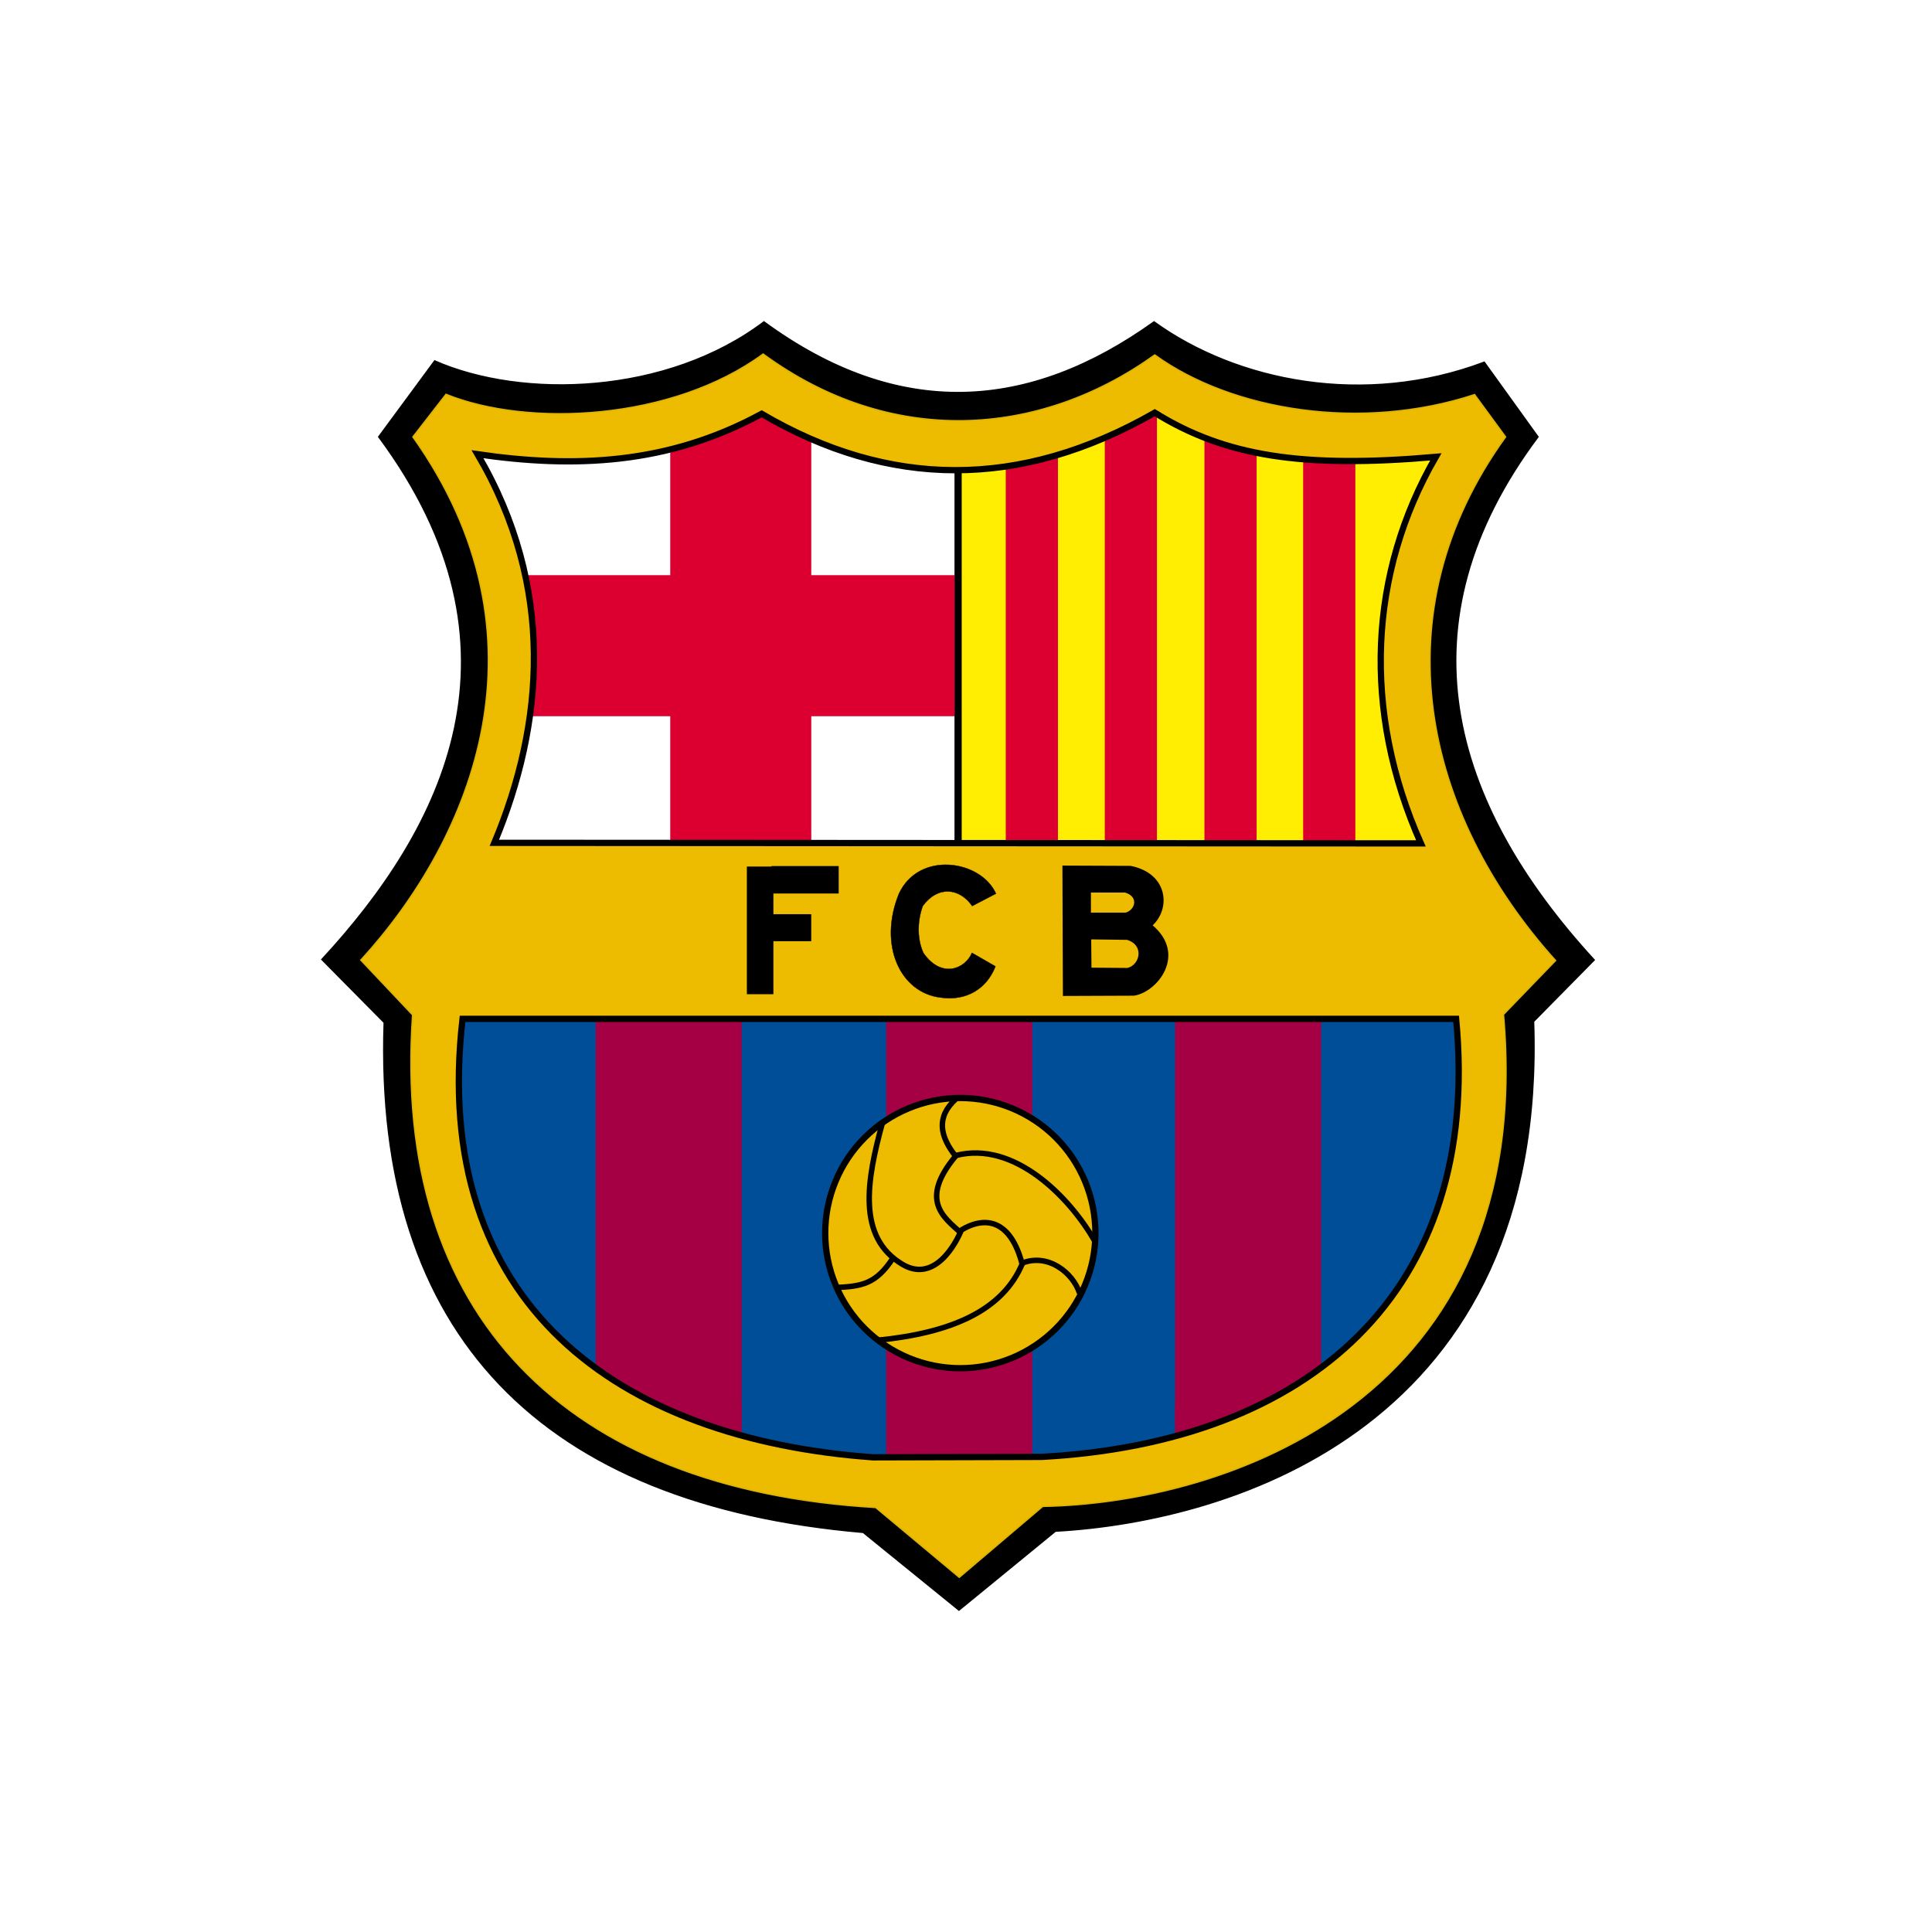 <svg width="48" height="48" viewBox="0 0 48 48" fill="none" xmlns="http://www.w3.org/2000/svg">
<rect width="48" height="48" fill="white"/>
<path fill-rule="evenodd" clip-rule="evenodd" d="M10.8 8.97C12.986 9.93 16.574 9.816 18.98 8C22.346 10.466 25.584 10.213 28.672 8C30.731 9.488 33.901 10.123 36.875 9.002L38.208 10.854C34.731 15.5 36.018 19.942 39.604 23.85L38.099 25.377C38.44 35.398 30.678 37.791 26.221 38.039L23.825 40L21.446 38.069C13.489 37.382 9.288 33.184 9.548 25.403L8 23.838C11.025 20.566 13.298 16.095 9.412 10.853L10.8 8.97Z" fill="black" stroke="black" stroke-width="0.039"/>
<path fill-rule="evenodd" clip-rule="evenodd" d="M10.981 25.201H36.584C37.257 32.286 32.756 36.113 25.911 36.489L21.562 36.5C15.013 36.029 10.134 32.572 10.981 25.201Z" fill="#004D98"/>
<path d="M25.645 25.286H22.018V36.608H25.645V25.286Z" fill="#A50044"/>
<path d="M18.427 25.286H14.8V35.404H18.427V25.286Z" fill="#A50044"/>
<path d="M18.427 34.886H16.065V35.928H18.427V34.886Z" fill="#A50044"/>
<path d="M32.822 25.286H29.195V35.404H32.822V25.286Z" fill="#A50044"/>
<path d="M31.558 34.886H29.195V35.928H31.558V34.886Z" fill="#A50044"/>
<path fill-rule="evenodd" clip-rule="evenodd" d="M23.714 11.311V21.367L11.492 21.456L12.752 16.616L11.183 10.825L18.918 9.831L23.714 11.311Z" fill="white"/>
<path fill-rule="evenodd" clip-rule="evenodd" d="M23.891 11.311V21.367L36.113 21.456L34.853 16.616L36.422 10.825L28.687 9.831L23.891 11.311Z" fill="#FFED02"/>
<path d="M20.156 10.117H16.652V21.305H20.156V10.117Z" fill="#DB0030"/>
<path d="M23.714 17.794V14.29H12.81V17.794H23.714Z" fill="#DB0030"/>
<path d="M26.284 10.91H24.988V21.232H26.284V10.91Z" fill="#DB0030"/>
<path d="M28.744 10.171H27.448V21.256H28.744V10.171Z" fill="#DB0030"/>
<path d="M31.22 10.796H29.924V21.28H31.22V10.796Z" fill="#DB0030"/>
<path d="M33.673 11.179H32.377V21.27H33.673V11.179Z" fill="#DB0030"/>
<path fill-rule="evenodd" clip-rule="evenodd" d="M18.96 8.797C16.703 10.451 13.132 10.625 11.081 9.798L10.26 10.855C13.783 15.812 11.759 20.799 8.966 23.853L10.252 25.215C9.73 32.686 14.09 37.007 21.755 37.452L23.833 39.187L25.906 37.425C30.37 37.347 38.197 34.844 37.353 25.204L38.647 23.864C35.366 20.226 34.235 15.243 37.405 10.855L36.635 9.805C33.83 10.726 30.621 10.215 28.69 8.82C25.794 10.895 22.116 11.109 18.96 8.797ZM28.716 10.216C30.457 11.298 32.382 11.605 35.699 11.315C34.038 14.189 33.858 17.612 35.329 20.918L12.309 20.904C13.547 17.95 13.831 14.552 11.89 11.249C14.283 11.597 16.62 11.513 18.951 10.245C22.112 12.101 25.364 12.135 28.716 10.216ZM11.492 25.313H36.178C36.826 32.144 32.486 35.833 25.887 36.196L21.692 36.206C15.379 35.752 10.675 32.419 11.492 25.313Z" fill="#EDBB00" stroke="#DEB405" stroke-width="0.036"/>
<path fill-rule="evenodd" clip-rule="evenodd" d="M11.864 11.285C13.805 14.588 13.52 17.986 12.282 20.94L35.302 20.954C33.831 17.648 34.011 14.225 35.672 11.351C32.355 11.641 30.431 11.334 28.69 10.253C25.338 12.171 22.085 12.136 18.923 10.281C16.593 11.549 14.256 11.633 11.864 11.285Z" stroke="black" stroke-width="0.156"/>
<path fill-rule="evenodd" clip-rule="evenodd" d="M11.492 25.313H36.177C36.826 32.144 32.486 35.833 25.886 36.196L21.693 36.207C15.379 35.753 10.675 32.419 11.492 25.313Z" stroke="black" stroke-width="0.156"/>
<path d="M23.81 11.63V20.958" stroke="black" stroke-width="0.156"/>
<path d="M27.215 30.636C27.215 31.077 27.128 31.513 26.959 31.92C26.791 32.328 26.543 32.698 26.232 33.009C25.92 33.321 25.55 33.568 25.143 33.737C24.736 33.906 24.299 33.993 23.858 33.993C23.418 33.993 22.981 33.906 22.574 33.737C22.167 33.568 21.797 33.321 21.485 33.009C21.173 32.698 20.926 32.328 20.758 31.92C20.589 31.513 20.502 31.077 20.502 30.636C20.502 30.195 20.589 29.759 20.758 29.351C20.926 28.944 21.173 28.574 21.485 28.262C21.797 27.951 22.167 27.703 22.574 27.535C22.981 27.366 23.418 27.279 23.858 27.279C24.299 27.279 24.736 27.366 25.143 27.535C25.55 27.703 25.92 27.951 26.232 28.262C26.543 28.574 26.791 28.944 26.959 29.351C27.128 29.759 27.215 30.195 27.215 30.636Z" fill="#EDBB00" stroke="black" stroke-width="0.156"/>
<path d="M21.922 27.902C21.531 29.33 21.288 30.736 22.418 31.411C23.207 31.883 23.741 30.921 23.889 30.548" stroke="black" stroke-width="0.136"/>
<path d="M20.753 31.989C21.414 31.959 21.759 31.905 22.184 31.26" stroke="black" stroke-width="0.136"/>
<path d="M23.861 30.573C24.525 30.165 25.116 30.362 25.39 31.384C26.036 31.124 26.659 31.623 26.821 32.127" stroke="black" stroke-width="0.136"/>
<path d="M25.404 31.384C24.913 32.568 23.623 33.116 21.812 33.297" stroke="black" stroke-width="0.136"/>
<path d="M23.862 30.621C23.455 30.248 22.828 29.821 23.741 28.724C23.354 28.233 23.248 27.753 23.755 27.298" stroke="black" stroke-width="0.136"/>
<path d="M27.199 30.836C26.603 29.783 25.216 28.323 23.741 28.71" stroke="black" stroke-width="0.136"/>
<path d="M19.166 21.517V21.529H18.556V22.713V23.384V24.701H19.215V23.384H20.155V22.713H19.215V22.199H20.837V21.517H19.166Z" fill="black"/>
<path fill-rule="evenodd" clip-rule="evenodd" d="M24.154 22.51L24.745 22.202C24.368 21.367 22.837 21.13 22.334 22.202C21.814 23.48 22.366 24.668 23.372 24.784C24.011 24.877 24.517 24.564 24.732 24.009L24.147 23.673C23.991 24.061 23.398 24.329 22.945 23.68C22.805 23.39 22.77 22.944 22.925 22.51C23.297 22 23.839 22.055 24.154 22.51Z" fill="black" stroke="black" stroke-width="0.008"/>
<path fill-rule="evenodd" clip-rule="evenodd" d="M26.415 21.525L26.427 24.725L28.169 24.718C28.736 24.639 29.479 23.711 28.608 22.99C29.068 22.584 29.011 21.717 28.09 21.532L26.415 21.525ZM27.084 22.155H27.952C28.333 22.265 28.22 22.632 27.964 22.694H27.084V22.155ZM27.091 23.319L28.004 23.331C28.455 23.465 28.353 23.98 28.017 24.068L27.098 24.061L27.091 23.319Z" fill="black" stroke="black" stroke-width="0.039"/>
</svg>
